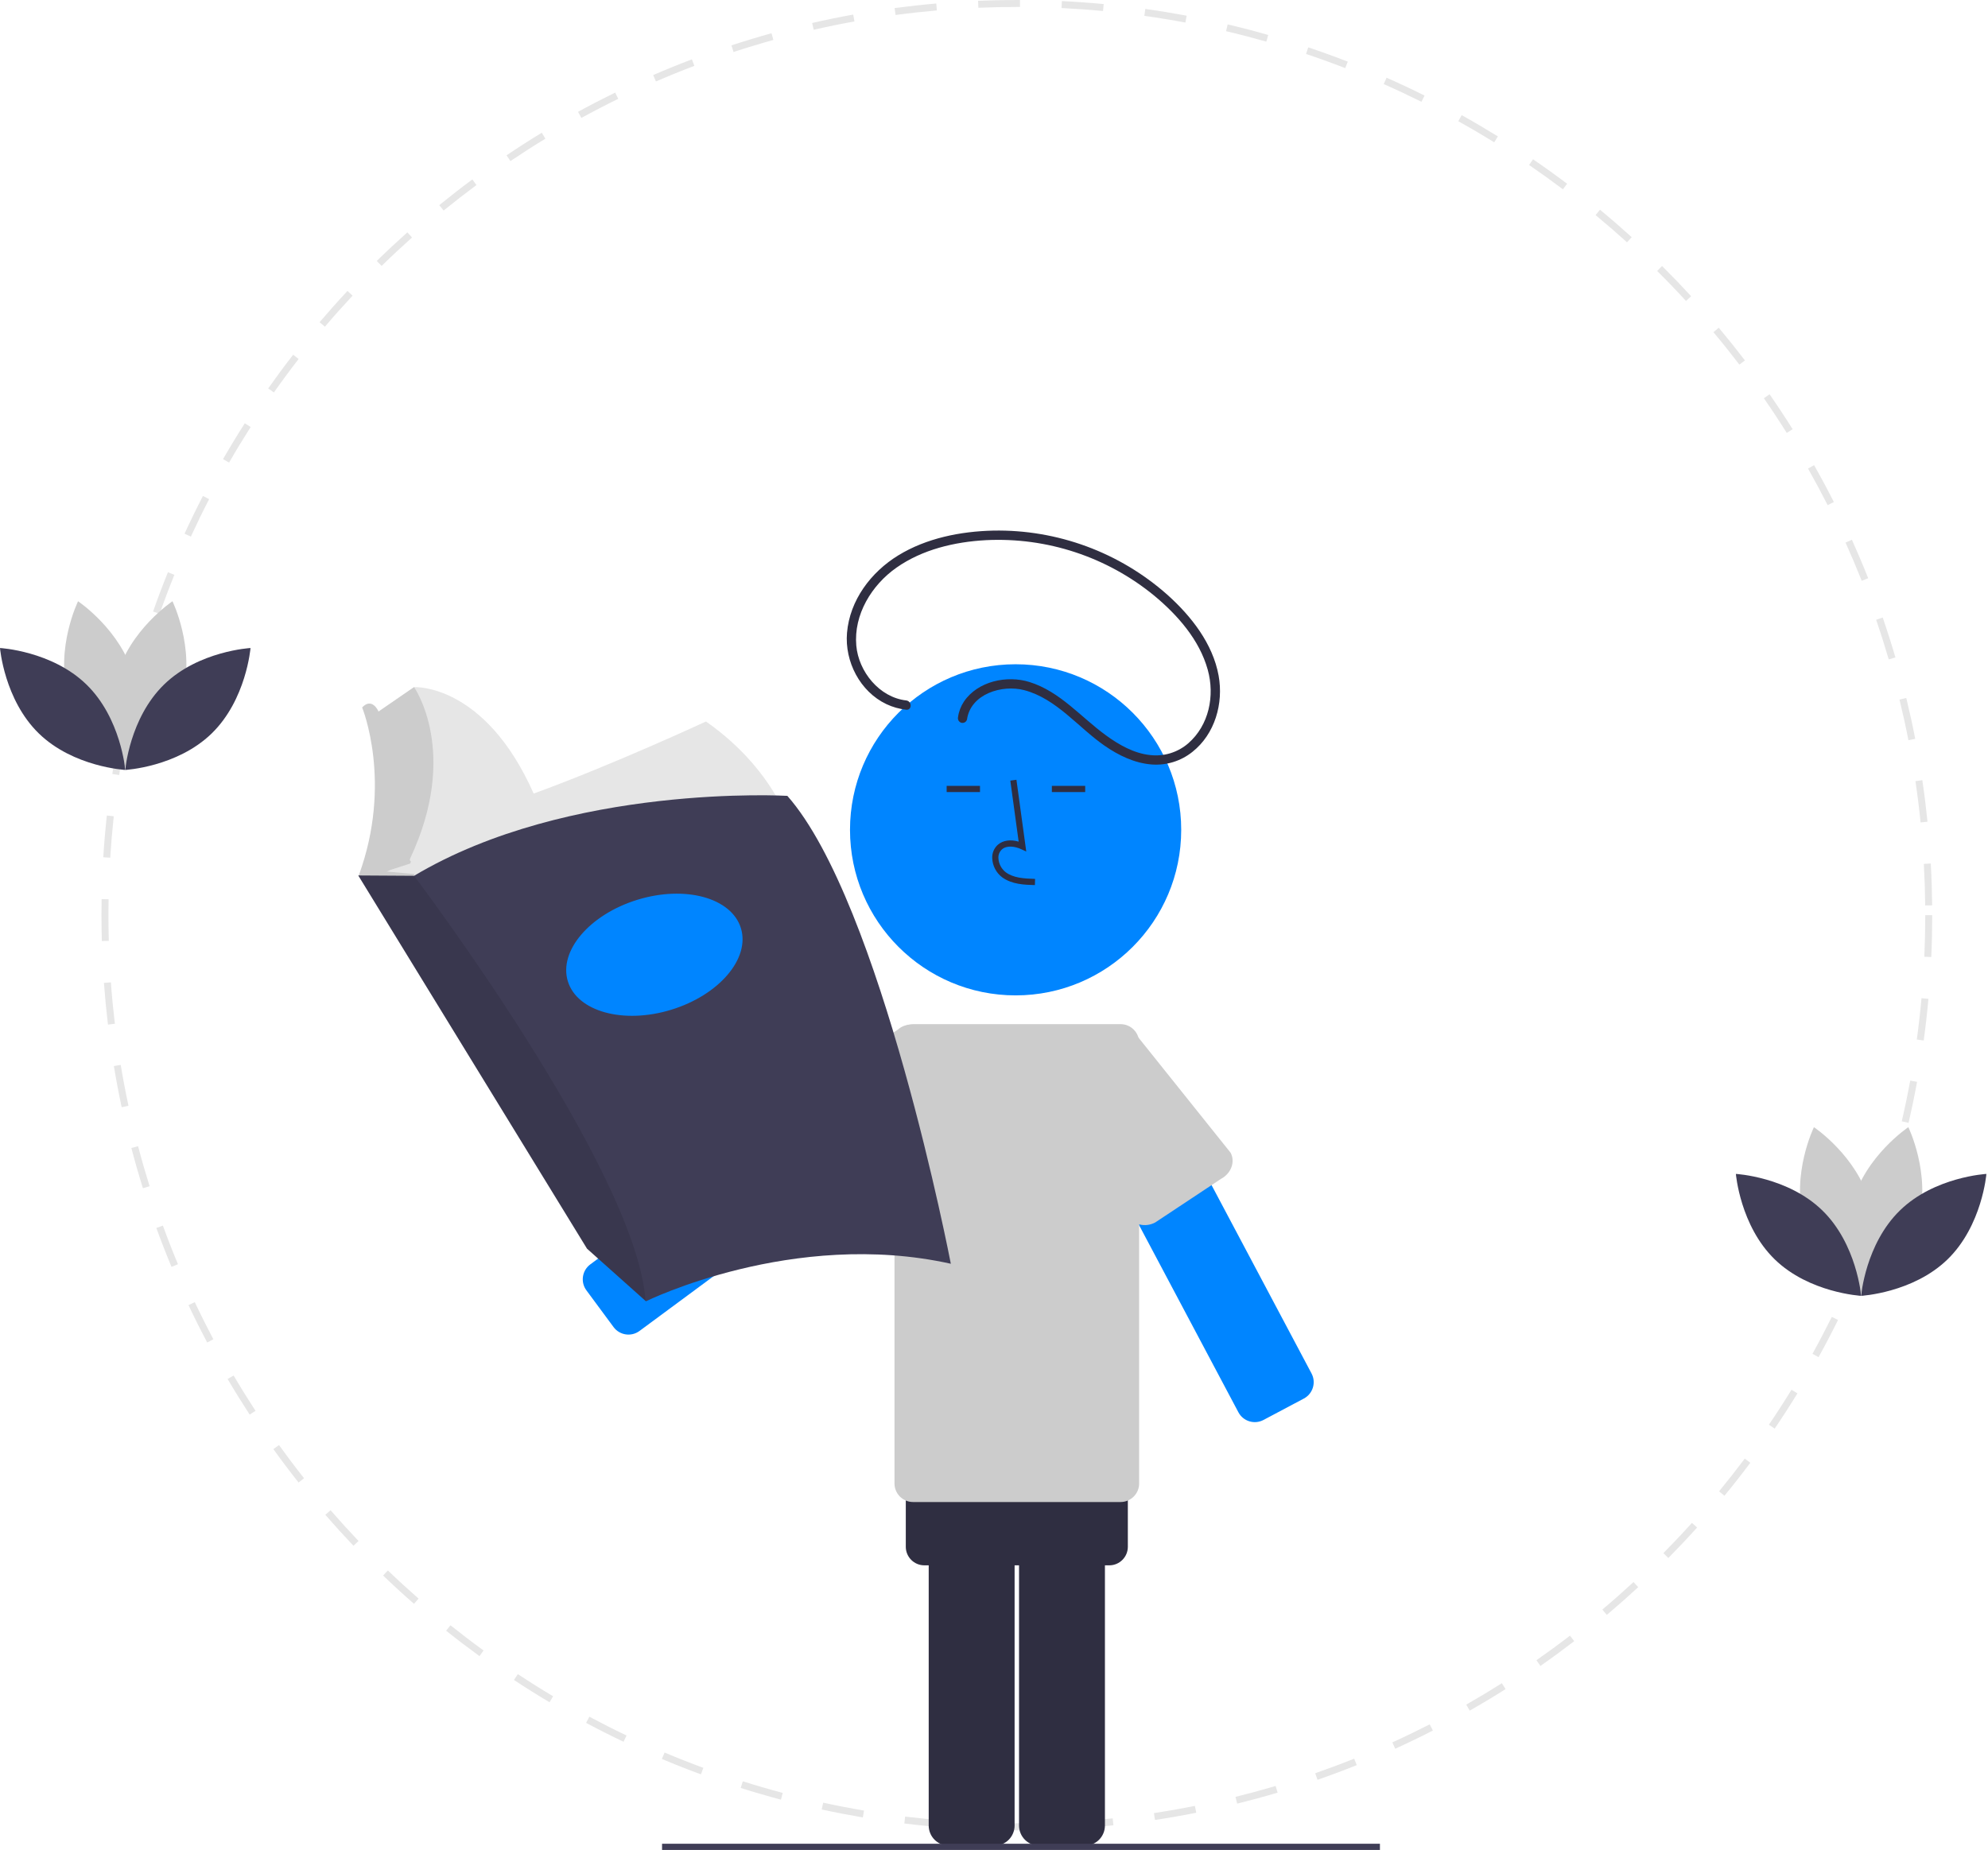 <svg width="390" height="363" viewBox="0 0 390 363" fill="none" xmlns="http://www.w3.org/2000/svg">
    <g clip-path="url(#clip0_293_14089)">
        <path d="M199.482 359.15C197.587 359.15 195.674 359.12 193.795 359.061L193.838 357.697C196.535 357.781 199.288 357.804 201.998 357.767L202.016 359.133C201.173 359.144 200.328 359.15 199.482 359.15ZM210.232 358.833L210.152 357.47C212.854 357.311 215.589 357.087 218.284 356.805L218.427 358.163C215.711 358.447 212.955 358.673 210.232 358.833ZM185.587 358.621C182.863 358.412 180.11 358.139 177.405 357.806L177.572 356.452C180.256 356.78 182.987 357.052 185.691 357.259L185.587 358.621ZM226.581 357.119L226.376 355.769C229.06 355.362 231.764 354.889 234.412 354.363L234.678 355.702C232.01 356.232 229.285 356.709 226.581 357.119ZM169.27 356.62C166.58 356.163 163.863 355.639 161.198 355.061L161.487 353.726C164.133 354.301 166.828 354.821 169.498 355.273L169.27 356.62ZM242.704 353.914L242.376 352.589C245.01 351.937 247.659 351.217 250.25 350.449L250.638 351.759C248.028 352.533 245.358 353.258 242.704 353.914ZM153.206 353.132C150.566 352.429 147.91 351.657 145.311 350.835L145.722 349.534C148.302 350.349 150.938 351.115 153.556 351.811L153.206 353.132ZM258.464 349.239L258.016 347.949C260.573 347.06 263.144 346.1 265.66 345.093L266.166 346.361C263.632 347.375 261.041 348.343 258.464 349.239ZM137.51 348.169C134.947 347.227 132.367 346.21 129.844 345.147L130.374 343.888C132.878 344.943 135.437 345.952 137.982 346.888L137.51 348.169ZM273.71 343.138L273.145 341.895C275.6 340.78 278.068 339.589 280.48 338.356L281.101 339.572C278.671 340.815 276.184 342.014 273.71 343.138ZM122.328 341.777C119.864 340.603 117.39 339.354 114.977 338.064L115.62 336.86C118.015 338.139 120.47 339.379 122.915 340.545L122.328 341.777ZM288.321 335.67L287.645 334.484C289.999 333.141 292.35 331.728 294.63 330.286L295.359 331.44C293.062 332.893 290.694 334.317 288.321 335.67ZM107.807 334.019C105.463 332.624 103.116 331.154 100.831 329.649L101.582 328.509C103.85 330.003 106.179 331.462 108.505 332.845L107.807 334.019ZM302.198 326.891L301.416 325.772C303.633 324.223 305.846 322.601 307.992 320.951L308.824 322.034C306.662 323.696 304.432 325.33 302.198 326.891ZM94.064 324.968C91.86 323.367 89.659 321.69 87.52 319.982L88.372 318.915C90.494 320.609 92.679 322.274 94.867 323.862L94.064 324.968ZM315.224 316.879L314.343 315.835C316.41 314.092 318.466 312.275 320.457 310.434L321.383 311.437C319.378 313.291 317.306 315.122 315.224 316.879ZM81.211 314.704C79.158 312.907 77.118 311.037 75.15 309.147L76.095 308.161C78.049 310.037 80.073 311.893 82.11 313.678L81.211 314.704ZM327.29 305.718L326.318 304.759C328.223 302.829 330.108 300.831 331.918 298.822L332.933 299.736C331.108 301.761 329.21 303.773 327.29 305.718ZM69.349 303.32C67.466 301.34 65.606 299.293 63.821 297.236L64.852 296.342C66.624 298.383 68.469 300.414 70.338 302.379L69.349 303.32ZM338.297 293.502L337.242 292.635C338.963 290.541 340.658 288.379 342.28 286.21L343.373 287.028C341.739 289.214 340.031 291.392 338.297 293.502ZM58.576 290.909C56.885 288.772 55.219 286.566 53.626 284.351L54.734 283.554C56.316 285.751 57.968 287.941 59.647 290.062L58.576 290.909ZM348.149 280.328L347.019 279.561C348.542 277.319 350.034 275.011 351.452 272.701L352.616 273.415C351.186 275.743 349.683 278.069 348.149 280.328ZM48.982 277.577C47.494 275.296 46.038 272.949 44.653 270.599L45.829 269.905C47.203 272.237 48.649 274.567 50.125 276.83L48.982 277.577ZM356.763 266.303L355.568 265.643C356.879 263.271 358.152 260.834 359.354 258.401L360.579 259.007C359.368 261.458 358.084 263.913 356.763 266.303ZM40.649 263.432C39.375 261.025 38.14 258.555 36.978 256.092L38.213 255.509C39.366 257.954 40.592 260.405 41.856 262.793L40.649 263.432ZM364.055 251.54L362.804 250.992C363.893 248.507 364.937 245.962 365.91 243.428L367.185 243.918C366.205 246.472 365.152 249.036 364.055 251.54ZM33.649 248.594C32.602 246.081 31.6 243.511 30.67 240.953L31.953 240.486C32.876 243.025 33.871 245.575 34.91 248.068L33.649 248.594ZM369.96 236.156L368.664 235.727C369.516 233.159 370.32 230.535 371.054 227.925L372.369 228.295C371.629 230.924 370.819 233.569 369.96 236.156ZM28.039 233.164C27.227 230.561 26.463 227.903 25.77 225.261L27.091 224.914C27.779 227.536 28.537 230.174 29.343 232.757L28.039 233.164ZM374.411 220.331L373.081 220.021C373.692 217.389 374.251 214.702 374.743 212.034L376.085 212.28C375.591 214.97 375.027 217.677 374.411 220.331ZM23.868 217.262C23.299 214.595 22.784 211.878 22.337 209.185L23.684 208.96C24.127 211.634 24.639 214.33 25.204 216.977L23.868 217.262ZM377.387 204.164L376.033 203.978C376.401 201.304 376.711 198.577 376.956 195.872L378.316 195.995C378.069 198.721 377.756 201.468 377.387 204.164ZM21.177 201.046C20.855 198.342 20.591 195.589 20.391 192.863L21.753 192.763C21.951 195.469 22.214 198.201 22.534 200.884L21.177 201.046ZM378.872 187.793L377.508 187.732C377.629 185.026 377.691 182.281 377.691 179.575H379.057C379.057 182.302 378.995 185.067 378.872 187.793ZM19.977 184.651C19.931 182.977 19.907 181.269 19.907 179.575C19.907 178.524 19.916 177.475 19.934 176.428L21.299 176.452C21.281 177.491 21.272 178.532 21.272 179.575C21.273 181.256 21.296 182.952 21.342 184.614L19.977 184.651ZM377.681 177.67C377.653 174.962 377.562 172.218 377.412 169.513L378.775 169.437C378.927 172.163 379.018 174.928 379.047 177.655L377.681 177.67ZM21.623 168.3L20.261 168.215C20.431 165.486 20.666 162.73 20.959 160.023L22.317 160.17C22.026 162.857 21.793 165.592 21.623 168.3ZM376.774 161.38C376.501 158.688 376.162 155.964 375.765 153.283L377.116 153.084C377.515 155.785 377.857 158.529 378.133 161.242L376.774 161.38ZM23.38 152.082L22.03 151.873C22.449 149.171 22.935 146.448 23.475 143.779L24.814 144.05C24.278 146.699 23.795 149.401 23.38 152.082ZM374.387 145.243C373.867 142.579 373.279 139.898 372.64 137.273L373.967 136.95C374.611 139.595 375.203 142.297 375.727 144.981L374.387 145.243ZM26.615 136.093L25.29 135.76C25.953 133.116 26.688 130.449 27.473 127.834L28.781 128.226C28.002 130.822 27.273 133.468 26.615 136.093ZM370.528 129.392C369.766 126.792 368.934 124.176 368.055 121.617L369.346 121.173C370.233 123.752 371.071 126.388 371.839 129.008L370.528 129.392ZM31.316 120.447L30.027 119.995C30.935 117.413 31.915 114.819 32.94 112.285L34.206 112.797C33.189 115.312 32.216 117.886 31.316 120.447ZM365.225 113.964C364.229 111.451 363.162 108.929 362.054 106.468L363.299 105.907C364.416 108.387 365.491 110.929 366.495 113.461L365.225 113.964ZM37.445 105.291L36.204 104.721C37.344 102.237 38.558 99.746 39.812 97.318L41.025 97.944C39.781 100.354 38.577 102.826 37.445 105.291ZM358.542 99.122C357.319 96.711 356.024 94.295 354.693 91.942L355.881 91.269C357.223 93.641 358.528 96.075 359.759 98.504L358.542 99.122ZM44.94 90.771L43.756 90.09C45.118 87.725 46.555 85.357 48.026 83.053L49.177 83.788C47.717 86.074 46.291 88.424 44.94 90.771ZM350.519 84.944C349.076 82.647 347.565 80.358 346.028 78.142L347.149 77.364C348.698 79.597 350.221 81.903 351.675 84.218L350.519 84.944ZM53.729 77.007L52.613 76.22C54.188 73.987 55.834 71.762 57.507 69.606L58.585 70.443C56.925 72.583 55.291 74.791 53.729 77.007ZM341.23 71.55C339.584 69.395 337.87 67.252 336.135 65.182L337.182 64.304C338.93 66.391 340.657 68.55 342.315 70.721L341.23 71.55ZM63.735 64.108L62.695 63.223C64.462 61.148 66.303 59.082 68.168 57.084L69.166 58.016C67.316 59.999 65.488 62.049 63.735 64.108ZM330.755 59.05C328.921 57.053 327.018 55.074 325.1 53.169L326.063 52.2C327.995 54.12 329.912 56.114 331.761 58.126L330.755 59.05ZM74.867 52.178L73.912 51.202C75.865 49.292 77.886 47.403 79.918 45.589L80.828 46.608C78.811 48.408 76.805 50.282 74.867 52.178ZM319.184 47.549C317.173 45.726 315.097 43.928 313.014 42.204L313.885 41.152C315.984 42.888 318.075 44.7 320.101 46.538L319.184 47.549ZM87.034 41.314L86.171 40.255C88.284 38.535 90.466 36.839 92.659 35.213L93.473 36.31C91.296 37.924 89.13 39.607 87.034 41.314ZM306.608 37.144C304.439 35.511 302.207 33.908 299.975 32.381L300.745 31.254C302.995 32.793 305.244 34.407 307.429 36.053L306.608 37.144ZM100.131 31.607L99.369 30.474C101.629 28.953 103.957 27.463 106.286 26.046L106.995 27.213C104.684 28.619 102.375 30.098 100.131 31.607ZM293.129 27.926C290.822 26.497 288.452 25.105 286.086 23.787L286.75 22.594C289.135 23.922 291.522 25.326 293.848 26.764L293.129 27.926ZM114.052 23.139L113.396 21.941C115.788 20.632 118.24 19.363 120.684 18.167L121.285 19.394C118.859 20.58 116.425 21.84 114.052 23.139ZM278.858 19.975C276.428 18.765 273.939 17.595 271.46 16.499L272.012 15.25C274.511 16.354 277.019 17.533 279.467 18.753L278.858 19.975ZM128.679 15.985L128.136 14.732C130.635 13.649 133.191 12.61 135.734 11.644L136.219 12.921C133.695 13.879 131.159 14.91 128.679 15.985ZM263.907 13.367C261.379 12.386 258.791 11.45 256.215 10.586L256.65 9.291C259.245 10.163 261.853 11.105 264.401 12.094L263.907 13.367ZM143.911 10.201L143.485 8.903C146.08 8.052 148.728 7.251 151.355 6.523L151.72 7.838C149.113 8.561 146.486 9.356 143.911 10.201ZM248.422 8.17C245.817 7.428 243.161 6.736 240.526 6.115L240.84 4.786C243.495 5.412 246.171 6.109 248.796 6.857L248.422 8.17ZM159.63 5.838L159.326 4.507C161.986 3.899 164.697 3.345 167.381 2.861L167.624 4.205C164.959 4.686 162.27 5.235 159.63 5.838ZM232.544 4.427C229.885 3.928 227.176 3.484 224.493 3.107L224.683 1.755C227.386 2.134 230.116 2.582 232.796 3.085L232.544 4.427ZM175.684 2.941L175.503 1.587C178.206 1.227 180.956 0.923 183.674 0.686L183.793 2.047C181.095 2.282 178.367 2.583 175.684 2.941ZM216.39 2.157C213.7 1.904 210.962 1.709 208.251 1.578L208.318 0.213C211.049 0.346 213.807 0.542 216.518 0.798L216.39 2.157ZM191.936 1.523L191.878 0.159C194.388 0.054 196.946 0.001 199.482 3.05176e-05L200.1 0.001L200.096 1.367L199.482 1.366C196.965 1.366 194.426 1.419 191.936 1.523Z" fill="#E6E6E6"/>
        <path d="M199.911 358.218V283.545C199.912 282.499 200.328 281.496 201.068 280.756C201.808 280.016 202.811 279.6 203.857 279.599H212.816C213.862 279.6 214.865 280.016 215.605 280.756C216.345 281.496 216.761 282.499 216.762 283.545V358.218C216.761 359.264 216.345 360.267 215.605 361.006C214.865 361.746 213.862 362.162 212.816 362.163H203.857C202.811 362.162 201.808 361.746 201.068 361.006C200.328 360.267 199.912 359.264 199.911 358.218Z" fill="#2F2E41"/>
        <path d="M182.191 358.218V283.545C182.192 282.499 182.608 281.496 183.348 280.756C184.087 280.016 185.09 279.6 186.136 279.599H195.096C196.142 279.6 197.145 280.016 197.885 280.756C198.624 281.496 199.04 282.499 199.042 283.545V358.218C199.04 359.264 198.624 360.267 197.885 361.006C197.145 361.746 196.142 362.162 195.096 362.163H186.136C185.09 362.162 184.087 361.746 183.348 361.006C182.608 360.267 182.192 359.264 182.191 358.218Z" fill="#2F2E41"/>
        <path d="M217.614 258.892H181.339C179.327 258.892 177.696 260.523 177.696 262.534V303.512C177.696 305.523 179.327 307.154 181.339 307.154H217.614C219.626 307.154 221.256 305.523 221.256 303.512V262.534C221.256 260.523 219.626 258.892 217.614 258.892Z" fill="#2F2E41"/>
        <path d="M138.492 141.573C138.492 141.573 120.185 150.078 104.693 155.718C95.079 134.016 81.23 134.829 81.23 134.829L72.833 140.61L74.347 149.282L73.934 163.46L71.732 170.893L74.892 171.464L76.677 171.788L76.947 171.544C76.501 173.309 76.321 175.131 76.412 176.949L155.836 164.561C155.836 164.561 153.083 151.76 138.492 141.573Z" fill="#E6E6E6"/>
        <path d="M115.039 253.193L120.364 260.398C121.559 262.016 123.84 262.358 125.457 261.162L185.509 216.781C187.127 215.585 187.469 213.305 186.274 211.687L180.949 204.482C179.753 202.864 177.473 202.522 175.855 203.717L115.803 248.099C114.185 249.295 113.843 251.575 115.039 253.193Z" fill="#0085FF"/>
        <path d="M217.365 202.034L209.451 206.234C207.674 207.177 206.998 209.382 207.941 211.159L242.945 277.118C243.888 278.895 246.092 279.571 247.869 278.628L255.783 274.429C257.56 273.486 258.236 271.281 257.293 269.504L222.289 203.544C221.346 201.767 219.142 201.091 217.365 202.034Z" fill="#0085FF"/>
        <path d="M239.551 231.308L226.626 239.876C224.651 240.925 222.285 240.334 221.342 238.557L207.068 211.659C206.125 209.882 206.962 207.592 208.937 206.544L217.734 201.875C219.709 200.827 222.075 201.418 223.018 203.195L241.42 226.193C242.363 227.97 241.526 230.26 239.551 231.308Z" fill="#CCCCCC"/>
        <path d="M151.472 223.429L159.873 234.585C160.534 235.289 161.447 235.702 162.413 235.733C163.378 235.763 164.316 235.409 165.021 234.748L187.223 213.908C187.928 213.247 188.341 212.333 188.371 211.368C188.402 210.402 188.048 209.464 187.386 208.76L181.255 202.227C180.594 201.523 179.68 201.11 178.715 201.08C177.749 201.049 176.811 201.403 176.107 202.064L151.635 218.28C150.93 218.941 150.518 219.855 150.487 220.821C150.456 221.786 150.811 222.724 151.472 223.429Z" fill="#CCCCCC"/>
        <path d="M219.831 200.961H179.122C177.111 200.961 175.48 202.592 175.48 204.603V291.089C175.48 293.101 177.111 294.731 179.122 294.731H219.831C221.842 294.731 223.473 293.101 223.473 291.089V204.603C223.473 202.592 221.842 200.961 219.831 200.961Z" fill="#CCCCCC"/>
        <path d="M199.238 195.317C217.181 195.317 231.726 180.772 231.726 162.829C231.726 144.887 217.181 130.342 199.238 130.342C181.296 130.342 166.751 144.887 166.751 162.829C166.751 180.772 181.296 195.317 199.238 195.317Z" fill="#0085FF"/>
        <path d="M203.025 173.676C201.018 173.62 198.52 173.55 196.597 172.145C196.024 171.709 195.553 171.154 195.218 170.517C194.882 169.88 194.69 169.177 194.655 168.458C194.62 167.948 194.704 167.436 194.9 166.963C195.096 166.49 195.398 166.068 195.784 165.732C196.788 164.883 198.256 164.682 199.838 165.148L198.199 153.174L199.402 153.009L201.328 167.086L200.324 166.626C199.16 166.091 197.561 165.819 196.568 166.659C196.324 166.878 196.134 167.151 196.013 167.456C195.891 167.76 195.842 168.089 195.868 168.416C195.897 168.951 196.042 169.473 196.291 169.948C196.541 170.422 196.889 170.837 197.313 171.165C198.809 172.258 200.801 172.399 203.059 172.462L203.025 173.676Z" fill="#2F2E41"/>
        <path d="M192.251 154.206H185.712V155.421H192.251V154.206Z" fill="#2F2E41"/>
        <path d="M212.89 154.206H206.351V155.421H212.89V154.206Z" fill="#2F2E41"/>
        <path d="M177.777 137.442C172.511 136.841 168.433 131.796 167.985 126.678C167.453 120.588 170.999 114.804 175.864 111.387C180.953 107.813 187.292 106.321 193.426 105.992C205.391 105.397 217.15 109.273 226.416 116.866C231.012 120.683 235.305 125.546 236.932 131.419C238.344 136.52 237.195 142.298 233.092 145.871C232.078 146.746 230.892 147.402 229.611 147.796C228.33 148.19 226.982 148.315 225.65 148.162C222.467 147.831 219.53 146.158 216.988 144.309C212.042 140.714 207.983 135.705 201.958 133.826C197.54 132.448 191.807 133.661 189.107 137.656C188.495 138.57 188.098 139.612 187.946 140.702C187.89 140.935 187.925 141.18 188.043 141.388C188.161 141.596 188.354 141.751 188.582 141.822C188.815 141.885 189.063 141.853 189.273 141.734C189.483 141.615 189.637 141.418 189.702 141.186C190.411 136.154 196.598 134.277 200.94 135.426C207.27 137.101 211.52 142.75 216.714 146.339C219.444 148.226 222.55 149.735 225.899 150.006C228.787 150.232 231.652 149.352 233.914 147.543C238.351 144.04 240.048 138.014 239.067 132.588C237.931 126.305 233.702 120.92 229.062 116.751C219.655 108.389 207.444 103.877 194.86 104.116C188.441 104.264 181.744 105.589 176.215 108.981C170.851 112.272 166.706 117.777 166.164 124.176C165.687 129.809 168.709 135.7 173.896 138.168C175.12 138.747 176.431 139.117 177.777 139.263C178.939 139.395 178.93 137.573 177.777 137.442Z" fill="#2F2E41"/>
        <path d="M76.618 170.687L80.472 169.448C80.885 168.656 80.13 169.164 80.49 168.394C90.242 147.591 81.23 134.829 81.23 134.829L74.258 139.629C74.241 139.589 74.227 139.548 74.209 139.509C74.209 139.509 72.971 136.756 71.043 138.82C71.043 138.82 77.1 153.549 70.355 171.856L78.201 175.435L81.23 171.856L81.298 171.512L75.879 171.02L76.618 170.687Z" fill="#CCCCCC"/>
        <path d="M186.531 247.977C155.56 241.094 126.723 255.341 126.723 255.341L126.644 255.271L115.16 245.017L70.286 171.788L81.23 171.856C111.65 153.687 154.459 156.164 154.459 156.164C172.904 177.087 186.531 247.977 186.531 247.977Z" fill="#3F3D56"/>
        <path opacity="0.1" d="M126.644 255.271L115.16 245.017L70.286 171.788L81.23 171.856C81.23 171.856 124.845 229.461 126.644 255.271Z" fill="black"/>
        <path d="M131.684 198.133C141.06 195.257 147.179 188.095 145.351 182.135C143.523 176.175 134.44 173.675 125.065 176.551C115.689 179.427 109.57 186.589 111.398 192.549C113.226 198.509 122.309 201.009 131.684 198.133Z" fill="#0085FF"/>
        <path d="M35.821 136.282C33.349 145.423 24.878 151.084 24.878 151.084C24.878 151.084 20.417 141.925 22.89 132.783C25.363 123.642 33.833 117.981 33.833 117.981C33.833 117.981 38.294 127.14 35.821 136.282Z" fill="#CCCCCC"/>
        <path d="M13.325 136.282C15.798 145.423 24.268 151.084 24.268 151.084C24.268 151.084 28.729 141.925 26.256 132.783C23.783 123.642 15.313 117.981 15.313 117.981C15.313 117.981 10.852 127.14 13.325 136.282Z" fill="#CCCCCC"/>
        <path d="M16.959 134.317C23.744 140.923 24.573 151.077 24.573 151.077C24.573 151.077 14.4 150.521 7.615 143.916C0.829 137.31 0 127.156 0 127.156C0 127.156 10.173 127.711 16.959 134.317Z" fill="#3F3D56"/>
        <path d="M32.188 134.317C25.402 140.923 24.573 151.077 24.573 151.077C24.573 151.077 34.746 150.521 41.532 143.916C48.317 137.31 49.146 127.156 49.146 127.156C49.146 127.156 38.973 127.711 32.188 134.317Z" fill="#3F3D56"/>
        <path d="M376.362 239.475C373.889 248.617 365.418 254.278 365.418 254.278C365.418 254.278 360.957 245.119 363.43 235.977C365.903 226.836 374.374 221.175 374.374 221.175C374.374 221.175 378.834 230.334 376.362 239.475Z" fill="#CCCCCC"/>
        <path d="M353.865 239.475C356.338 248.617 364.808 254.278 364.808 254.278C364.808 254.278 369.269 245.119 366.796 235.977C364.323 226.836 355.853 221.175 355.853 221.175C355.853 221.175 351.392 230.334 353.865 239.475Z" fill="#CCCCCC"/>
        <path d="M357.499 237.511C364.284 244.116 365.113 254.271 365.113 254.271C365.113 254.271 354.94 253.715 348.155 247.11C341.369 240.504 340.54 230.35 340.54 230.35C340.54 230.35 350.713 230.905 357.499 237.511Z" fill="#3F3D56"/>
        <path d="M372.728 237.511C365.942 244.116 365.113 254.271 365.113 254.271C365.113 254.271 375.286 253.715 382.072 247.11C388.858 240.504 389.686 230.35 389.686 230.35C389.686 230.35 379.513 230.905 372.728 237.511Z" fill="#3F3D56"/>
        <path d="M270.71 361.786H129.88V363H270.71V361.786Z" fill="#3F3D56"/>
    </g>
    <defs>
        <clipPath id="clip0_293_14089">
            <rect width="389.686" height="363" fill="white"/>
        </clipPath>
    </defs>
</svg>
